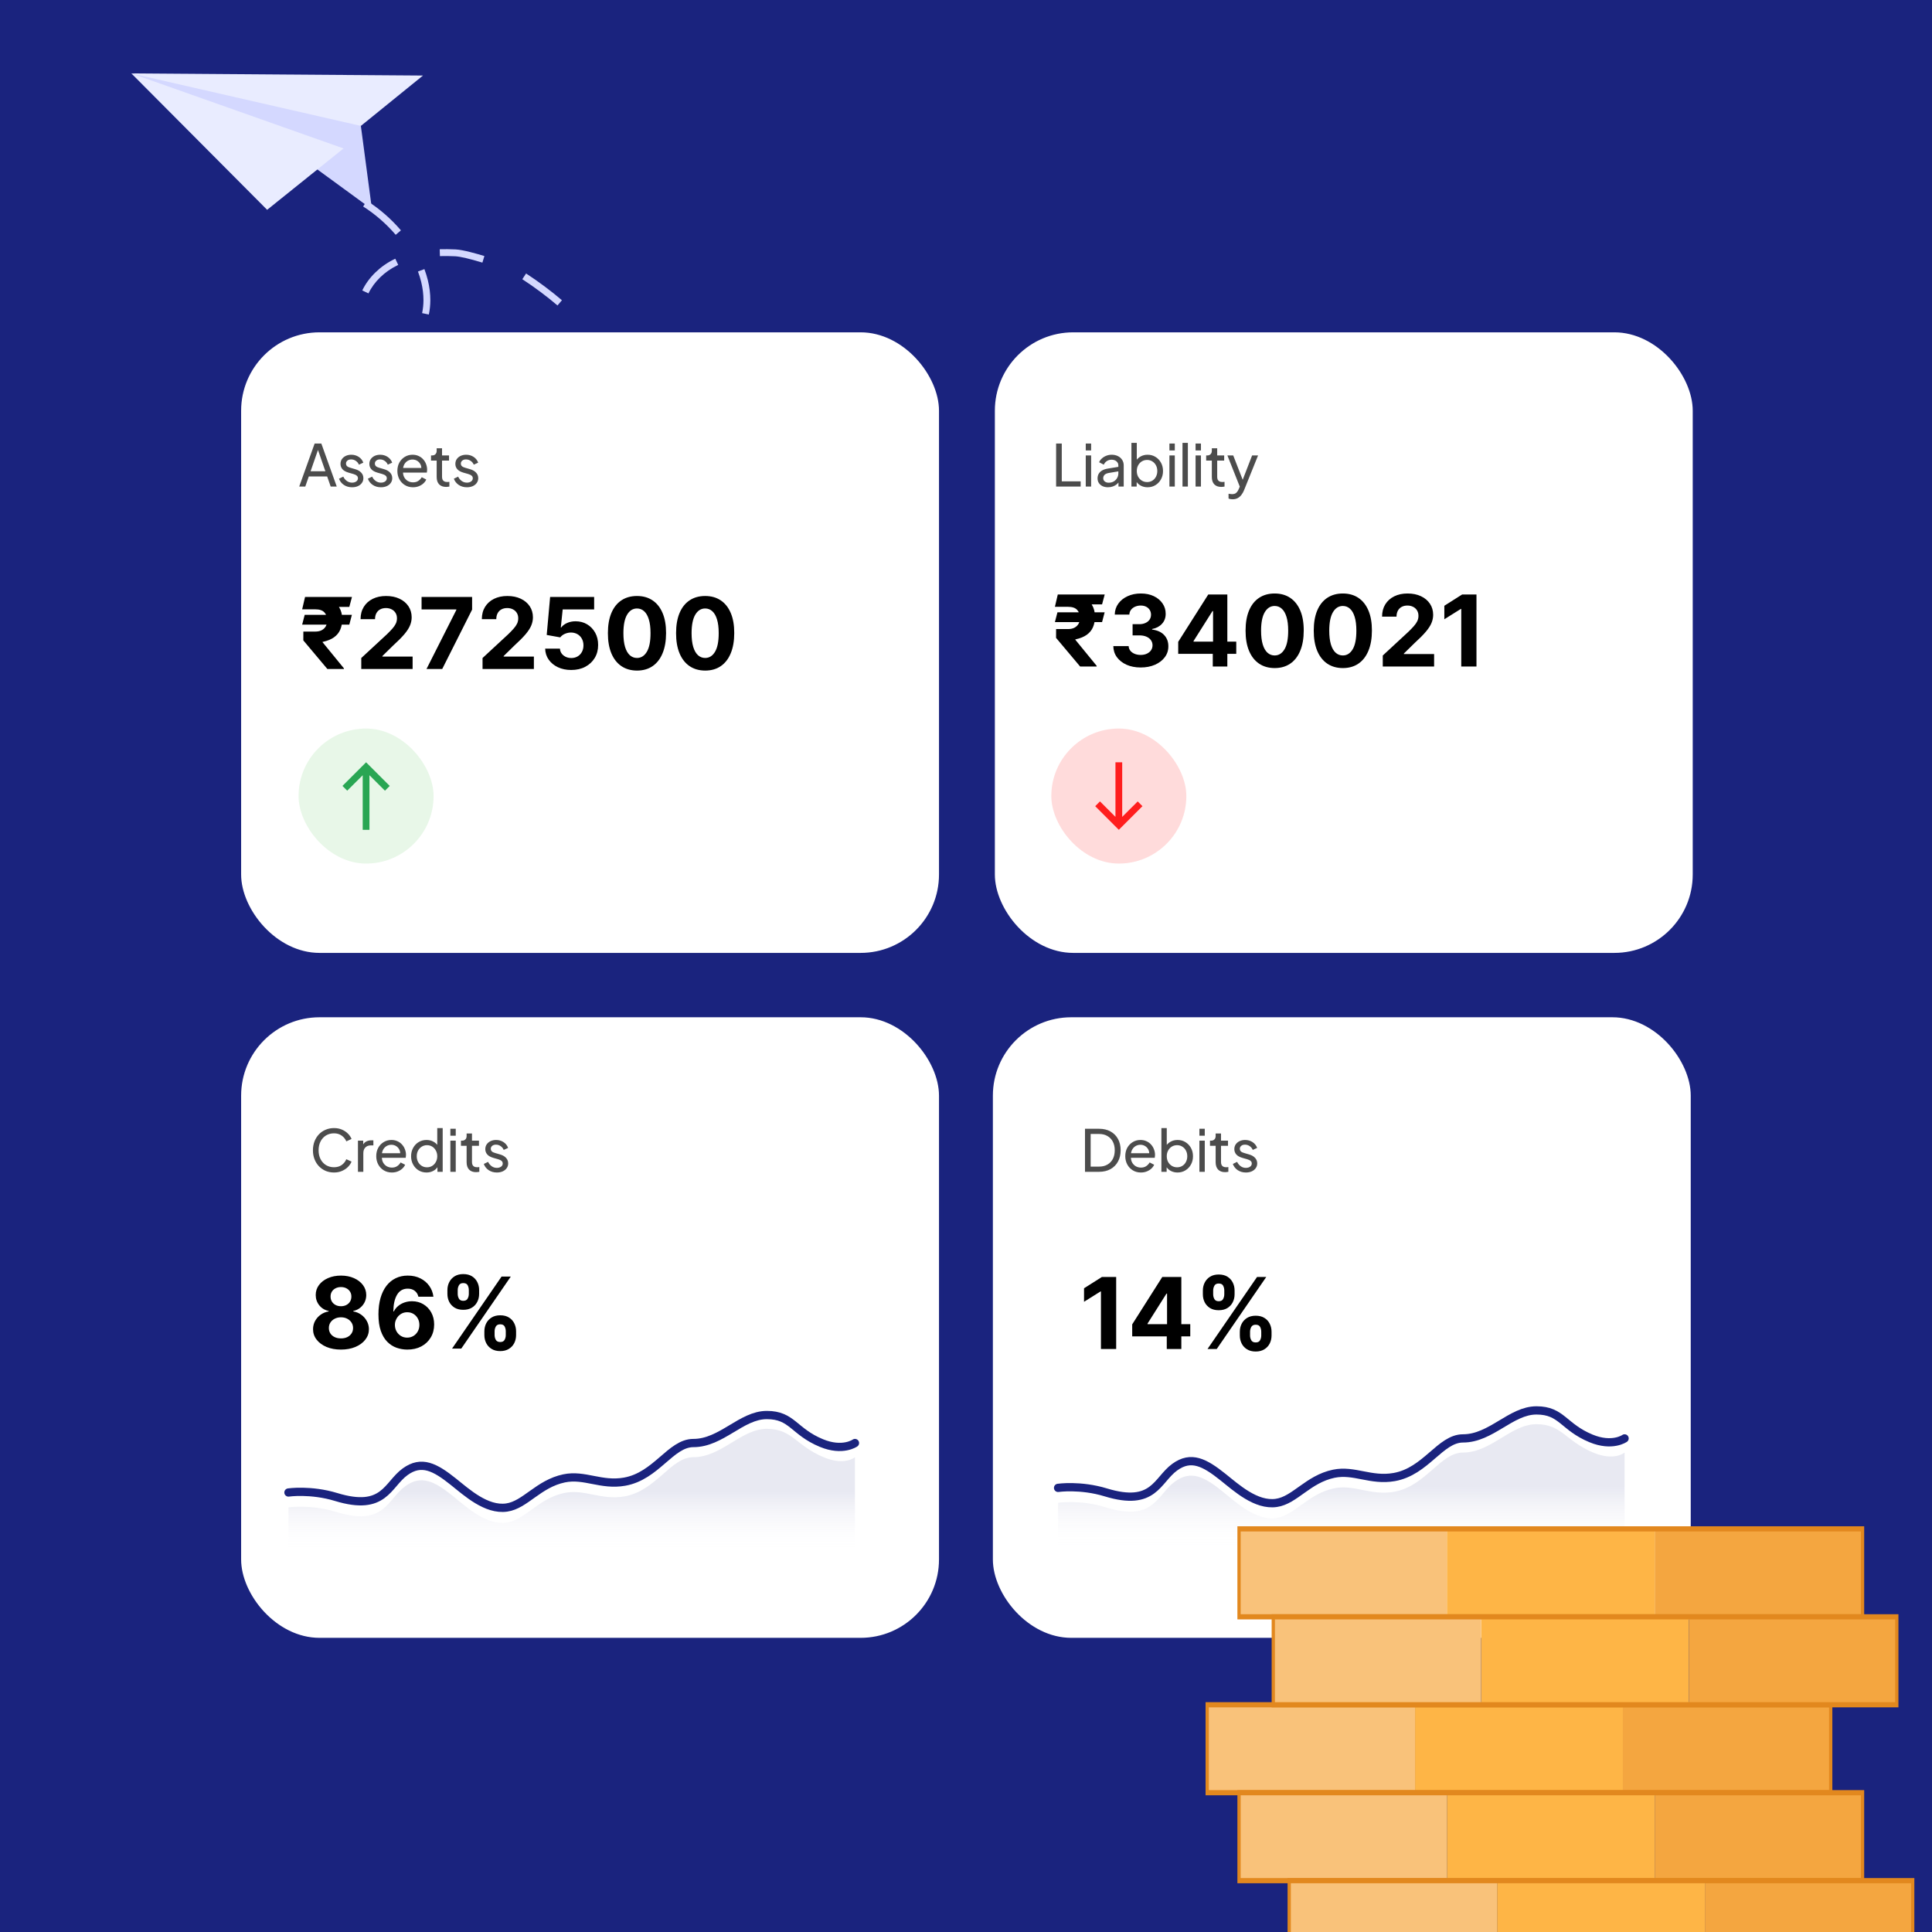 <svg width="500" height="500" viewBox="0 0 500 500" fill="none" xmlns="http://www.w3.org/2000/svg">
<g clip-path="url(#clip0_1256_5638)">
<rect width="500" height="500" fill="#1A237E"/>
<path d="M93.394 32.585L96.259 54.17L80.927 42.973L34 19L70.298 22.323C70.298 22.323 88.789 26.815 89.789 27.721C90.79 28.627 93.394 32.585 93.394 32.585Z" fill="#D4D8FF"/>
<path d="M109.467 19.551L34 19L93.394 32.585L109.467 19.551Z" fill="#E9ECFF"/>
<path d="M69.134 54.3L88.908 38.417L34 19L69.134 54.3Z" fill="#E9ECFF"/>
<path d="M166.191 140.066L164.495 139.533C165.525 136.255 166.205 132.533 166.517 128.47L168.289 128.606C167.966 132.804 167.26 136.659 166.191 140.066ZM168.229 116.991L166.461 117.17C166.412 116.682 166.355 116.195 166.29 115.709C166.07 114.055 165.754 112.384 165.349 110.743C164.976 109.23 164.519 107.706 163.99 106.213L165.666 105.62C166.213 107.167 166.687 108.748 167.075 110.317C167.495 112.022 167.824 113.757 168.052 115.475C168.117 115.966 168.177 116.476 168.229 116.991ZM159.113 96.061C157.214 92.958 154.947 89.904 152.377 86.985L153.71 85.811C156.348 88.807 158.676 91.943 160.629 95.134L159.113 96.061ZM103.587 91.857C102.377 92.155 99.294 92.223 97.315 91.044C95.836 90.162 94.604 88.777 93.754 87.038L95.35 86.257C96.059 87.706 97.026 88.802 98.225 89.517C99.652 90.368 102.198 90.369 103.162 90.131C103.291 90.1 103.341 90.075 103.341 90.075C103.416 90.027 103.505 89.969 103.594 89.91L104.581 91.388C104.479 91.456 104.377 91.522 104.273 91.588C104.098 91.698 103.873 91.786 103.587 91.857ZM144.278 79.053C141.45 76.646 138.388 74.361 135.177 72.26L136.15 70.773C139.423 72.914 142.545 75.245 145.43 77.7L144.278 79.053ZM110.982 81.402L109.243 81.037C109.472 79.942 109.59 78.826 109.593 77.718C109.597 76.158 109.397 74.546 108.998 72.929C108.781 72.051 108.502 71.157 108.169 70.268L109.832 69.643C110.191 70.596 110.49 71.558 110.723 72.504C111.157 74.261 111.374 76.017 111.37 77.722C111.367 78.951 111.237 80.189 110.982 81.402ZM95.359 75.933L93.756 75.166C95.366 71.799 98.392 68.848 102.059 67.072L102.303 66.955L103.059 68.564L102.833 68.672C99.523 70.275 96.799 72.922 95.359 75.933ZM124.843 67.964C121.621 66.98 119.063 66.382 117.823 66.323C116.402 66.255 115.103 66.24 113.851 66.278L113.797 64.502C115.096 64.462 116.44 64.477 117.908 64.547C119.797 64.637 123.389 65.662 125.362 66.264L124.843 67.964ZM102.408 60.77C99.984 57.932 97.149 55.465 93.981 53.439L94.939 51.941C98.254 54.062 101.222 56.644 103.759 59.616L102.408 60.77Z" fill="#D4D8FF"/>
<g filter="url(#filter0_d_1256_5638)">
<rect x="61.869" y="257.395" width="181.677" height="161.671" rx="20.823" fill="white" stroke="#1A237E" stroke-width="1.068"/>
<rect x="256.421" y="257.395" width="181.677" height="161.671" rx="20.823" fill="white" stroke="#1A237E" stroke-width="1.068"/>
<path d="M88.243 343.933C86.841 343.933 85.594 343.705 84.502 343.25C83.416 342.789 82.564 342.161 81.945 341.366C81.326 340.571 81.016 339.67 81.016 338.663C81.016 337.887 81.192 337.174 81.544 336.525C81.902 335.869 82.388 335.326 83.001 334.895C83.613 334.459 84.299 334.18 85.057 334.058V333.931C84.062 333.731 83.255 333.248 82.636 332.484C82.018 331.713 81.708 330.818 81.708 329.799C81.708 328.834 81.99 327.976 82.555 327.223C83.119 326.465 83.892 325.87 84.875 325.44C85.864 325.003 86.987 324.784 88.243 324.784C89.499 324.784 90.618 325.003 91.601 325.44C92.59 325.877 93.366 326.474 93.931 327.233C94.495 327.985 94.78 328.84 94.786 329.799C94.78 330.824 94.465 331.719 93.84 332.484C93.215 333.248 92.414 333.731 91.437 333.931V334.058C92.183 334.18 92.86 334.459 93.467 334.895C94.079 335.326 94.565 335.869 94.923 336.525C95.287 337.174 95.472 337.887 95.478 338.663C95.472 339.67 95.159 340.571 94.54 341.366C93.922 342.161 93.066 342.789 91.974 343.25C90.888 343.705 89.644 343.933 88.243 343.933ZM88.243 341.039C88.868 341.039 89.414 340.926 89.881 340.702C90.348 340.471 90.712 340.156 90.973 339.755C91.24 339.349 91.373 338.882 91.373 338.354C91.373 337.814 91.237 337.338 90.964 336.925C90.691 336.506 90.321 336.179 89.853 335.942C89.386 335.699 88.849 335.578 88.243 335.578C87.642 335.578 87.105 335.699 86.632 335.942C86.159 336.179 85.785 336.506 85.512 336.925C85.245 337.338 85.112 337.814 85.112 338.354C85.112 338.882 85.242 339.349 85.503 339.755C85.764 340.156 86.131 340.471 86.605 340.702C87.078 340.926 87.624 341.039 88.243 341.039ZM88.243 332.711C88.764 332.711 89.229 332.605 89.635 332.393C90.042 332.18 90.36 331.886 90.591 331.51C90.821 331.134 90.936 330.7 90.936 330.209C90.936 329.723 90.821 329.298 90.591 328.934C90.36 328.564 90.045 328.276 89.644 328.07C89.244 327.857 88.777 327.751 88.243 327.751C87.715 327.751 87.248 327.857 86.841 328.07C86.435 328.276 86.116 328.564 85.885 328.934C85.661 329.298 85.549 329.723 85.549 330.209C85.549 330.7 85.664 331.134 85.895 331.51C86.125 331.886 86.444 332.18 86.85 332.393C87.257 332.605 87.721 332.711 88.243 332.711ZM105.386 343.933C104.428 343.927 103.503 343.766 102.611 343.45C101.725 343.135 100.93 342.622 100.226 341.912C99.522 341.202 98.964 340.262 98.552 339.091C98.145 337.92 97.942 336.482 97.942 334.777C97.948 333.212 98.127 331.813 98.479 330.582C98.837 329.344 99.347 328.294 100.008 327.433C100.675 326.571 101.473 325.916 102.401 325.467C103.33 325.012 104.37 324.784 105.523 324.784C106.767 324.784 107.865 325.027 108.817 325.512C109.77 325.992 110.535 326.644 111.111 327.469C111.693 328.294 112.045 329.22 112.167 330.245H108.281C108.129 329.596 107.81 329.086 107.325 328.716C106.84 328.346 106.239 328.161 105.523 328.161C104.31 328.161 103.387 328.689 102.756 329.744C102.131 330.8 101.813 332.235 101.801 334.049H101.928C102.207 333.497 102.583 333.027 103.057 332.638C103.536 332.244 104.079 331.944 104.686 331.737C105.298 331.525 105.945 331.419 106.624 331.419C107.728 331.419 108.711 331.68 109.573 332.202C110.434 332.717 111.114 333.427 111.611 334.331C112.109 335.235 112.358 336.27 112.358 337.435C112.358 338.697 112.063 339.819 111.475 340.802C110.892 341.785 110.076 342.555 109.027 343.114C107.983 343.666 106.77 343.939 105.386 343.933ZM105.368 340.838C105.975 340.838 106.518 340.693 106.997 340.402C107.477 340.11 107.853 339.716 108.126 339.218C108.399 338.721 108.535 338.163 108.535 337.544C108.535 336.925 108.399 336.37 108.126 335.878C107.859 335.387 107.489 334.996 107.016 334.704C106.542 334.413 106.002 334.268 105.396 334.268C104.941 334.268 104.519 334.352 104.131 334.522C103.748 334.692 103.412 334.929 103.12 335.232C102.835 335.536 102.611 335.887 102.447 336.288C102.283 336.682 102.201 337.104 102.201 337.553C102.201 338.154 102.338 338.703 102.611 339.2C102.89 339.698 103.266 340.095 103.739 340.392C104.219 340.69 104.762 340.838 105.368 340.838ZM125.354 340.183V339.2C125.354 338.454 125.512 337.768 125.827 337.143C126.149 336.512 126.613 336.009 127.219 335.633C127.832 335.25 128.579 335.059 129.458 335.059C130.35 335.059 131.1 335.247 131.706 335.624C132.319 336 132.78 336.503 133.09 337.134C133.405 337.759 133.563 338.448 133.563 339.2V340.183C133.563 340.929 133.405 341.618 133.09 342.249C132.774 342.874 132.31 343.374 131.697 343.751C131.084 344.133 130.338 344.324 129.458 344.324C128.566 344.324 127.817 344.133 127.21 343.751C126.604 343.374 126.143 342.874 125.827 342.249C125.512 341.618 125.354 340.929 125.354 340.183ZM128.002 339.2V340.183C128.002 340.614 128.105 341.02 128.312 341.403C128.524 341.785 128.906 341.976 129.458 341.976C130.01 341.976 130.387 341.788 130.587 341.412C130.793 341.036 130.896 340.626 130.896 340.183V339.2C130.896 338.757 130.799 338.345 130.605 337.962C130.411 337.58 130.029 337.389 129.458 337.389C128.912 337.389 128.533 337.58 128.321 337.962C128.108 338.345 128.002 338.757 128.002 339.2ZM115.789 329.517V328.534C115.789 327.782 115.95 327.093 116.271 326.468C116.593 325.837 117.057 325.333 117.664 324.957C118.276 324.581 119.017 324.393 119.884 324.393C120.782 324.393 121.534 324.581 122.141 324.957C122.748 325.333 123.209 325.837 123.525 326.468C123.84 327.093 123.998 327.782 123.998 328.534V329.517C123.998 330.269 123.837 330.958 123.515 331.583C123.2 332.208 122.736 332.708 122.123 333.084C121.516 333.455 120.77 333.64 119.884 333.64C118.998 333.64 118.249 333.451 117.636 333.075C117.03 332.693 116.568 332.193 116.253 331.574C115.943 330.949 115.789 330.263 115.789 329.517ZM118.455 328.534V329.517C118.455 329.96 118.558 330.369 118.765 330.745C118.977 331.122 119.35 331.31 119.884 331.31C120.442 331.31 120.822 331.122 121.022 330.745C121.228 330.369 121.331 329.96 121.331 329.517V328.534C121.331 328.091 121.234 327.678 121.04 327.296C120.846 326.914 120.461 326.723 119.884 326.723C119.344 326.723 118.971 326.917 118.765 327.305C118.558 327.694 118.455 328.103 118.455 328.534ZM116.99 343.678L129.804 325.039H132.189L119.375 343.678H116.99Z" fill="black"/>
<path d="M86.444 298.102C85.656 298.102 84.929 297.963 84.261 297.684C83.603 297.395 83.025 296.991 82.527 296.473C82.039 295.954 81.66 295.346 81.391 294.649C81.122 293.951 80.987 293.189 80.987 292.361C80.987 291.524 81.122 290.757 81.391 290.059C81.66 289.362 82.039 288.754 82.527 288.235C83.015 287.717 83.593 287.318 84.261 287.039C84.929 286.75 85.656 286.606 86.444 286.606C87.211 286.606 87.899 286.74 88.507 287.009C89.125 287.279 89.643 287.627 90.062 288.056C90.49 288.484 90.794 288.943 90.974 289.431L89.628 290.044C89.369 289.426 88.965 288.928 88.417 288.549C87.869 288.161 87.211 287.966 86.444 287.966C85.666 287.966 84.974 288.151 84.366 288.519C83.768 288.888 83.299 289.401 82.96 290.059C82.622 290.717 82.452 291.484 82.452 292.361C82.452 293.229 82.622 293.991 82.96 294.649C83.299 295.307 83.768 295.82 84.366 296.189C84.974 296.557 85.666 296.742 86.444 296.742C87.211 296.742 87.869 296.552 88.417 296.174C88.965 295.785 89.369 295.282 89.628 294.664L90.974 295.277C90.794 295.765 90.49 296.223 90.062 296.652C89.643 297.081 89.125 297.429 88.507 297.698C87.899 297.968 87.211 298.102 86.444 298.102ZM92.637 297.923V289.865H93.998V291.345L93.848 291.136C94.038 290.677 94.327 290.338 94.715 290.119C95.104 289.89 95.578 289.775 96.136 289.775H96.629V291.091H95.926C95.358 291.091 94.9 291.27 94.551 291.629C94.202 291.978 94.028 292.476 94.028 293.124V297.923H92.637ZM101.407 298.102C100.63 298.102 99.937 297.918 99.329 297.549C98.721 297.18 98.243 296.677 97.894 296.039C97.545 295.391 97.371 294.669 97.371 293.871C97.371 293.064 97.54 292.346 97.879 291.719C98.228 291.091 98.696 290.597 99.284 290.239C99.882 289.87 100.55 289.685 101.287 289.685C101.885 289.685 102.414 289.795 102.872 290.014C103.341 290.224 103.734 290.513 104.053 290.881C104.382 291.24 104.631 291.654 104.801 292.122C104.98 292.581 105.07 293.059 105.07 293.557C105.07 293.667 105.06 293.792 105.04 293.931C105.03 294.061 105.015 294.185 104.995 294.305H98.387V293.109H104.188L103.53 293.647C103.62 293.129 103.57 292.665 103.38 292.257C103.191 291.848 102.912 291.524 102.543 291.285C102.174 291.046 101.756 290.926 101.287 290.926C100.819 290.926 100.39 291.046 100.002 291.285C99.613 291.524 99.309 291.868 99.09 292.317C98.881 292.755 98.796 293.278 98.836 293.886C98.796 294.474 98.885 294.993 99.105 295.441C99.334 295.88 99.653 296.223 100.062 296.473C100.48 296.712 100.934 296.831 101.422 296.831C101.96 296.831 102.414 296.707 102.782 296.458C103.151 296.208 103.45 295.89 103.679 295.501L104.846 296.099C104.686 296.468 104.437 296.806 104.098 297.115C103.769 297.414 103.375 297.654 102.917 297.833C102.468 298.012 101.965 298.102 101.407 298.102ZM110.381 298.102C109.623 298.102 108.941 297.918 108.333 297.549C107.735 297.18 107.261 296.677 106.912 296.039C106.564 295.401 106.389 294.689 106.389 293.901C106.389 293.094 106.564 292.376 106.912 291.748C107.261 291.111 107.735 290.607 108.333 290.239C108.941 289.87 109.623 289.685 110.381 289.685C111.049 289.685 111.642 289.83 112.16 290.119C112.678 290.398 113.087 290.777 113.386 291.255L113.161 291.599V286.606H114.567V297.923H113.206V296.204L113.386 296.443C113.107 296.971 112.698 297.38 112.16 297.669C111.632 297.958 111.039 298.102 110.381 298.102ZM110.5 296.757C111.009 296.757 111.462 296.632 111.861 296.383C112.259 296.134 112.573 295.795 112.803 295.366C113.042 294.928 113.161 294.439 113.161 293.901C113.161 293.353 113.042 292.865 112.803 292.436C112.573 291.998 112.259 291.654 111.861 291.405C111.462 291.155 111.009 291.031 110.5 291.031C110.002 291.031 109.549 291.16 109.14 291.42C108.741 291.669 108.427 292.008 108.198 292.436C107.969 292.855 107.854 293.343 107.854 293.901C107.854 294.439 107.969 294.928 108.198 295.366C108.427 295.795 108.741 296.134 109.14 296.383C109.539 296.632 109.992 296.757 110.5 296.757ZM116.554 297.923V289.865H117.945V297.923H116.554ZM116.554 288.579V286.785H117.945V288.579H116.554ZM123.211 298.012C122.424 298.012 121.816 297.788 121.388 297.34C120.969 296.891 120.76 296.258 120.76 295.441V291.195H119.295V289.865H119.594C119.952 289.865 120.236 289.755 120.446 289.536C120.655 289.317 120.76 289.028 120.76 288.669V288.011H122.15V289.865H123.959V291.195H122.15V295.396C122.15 295.665 122.19 295.9 122.27 296.099C122.359 296.298 122.504 296.458 122.703 296.577C122.902 296.687 123.167 296.742 123.495 296.742C123.565 296.742 123.65 296.737 123.75 296.727C123.859 296.717 123.959 296.707 124.049 296.697V297.923C123.919 297.953 123.774 297.973 123.615 297.983C123.456 298.002 123.321 298.012 123.211 298.012ZM128.586 298.102C127.778 298.102 127.076 297.903 126.478 297.504C125.88 297.105 125.456 296.567 125.207 295.89L126.313 295.351C126.542 295.83 126.856 296.208 127.255 296.488C127.654 296.767 128.097 296.906 128.586 296.906C129.024 296.906 129.388 296.801 129.677 296.592C129.966 296.383 130.11 296.109 130.11 295.77C130.11 295.531 130.041 295.341 129.901 295.202C129.772 295.052 129.612 294.938 129.423 294.858C129.233 294.768 129.059 294.704 128.9 294.664L127.689 294.32C126.961 294.111 126.428 293.812 126.089 293.423C125.76 293.034 125.596 292.581 125.596 292.062C125.596 291.584 125.715 291.17 125.954 290.822C126.204 290.463 126.537 290.184 126.956 289.984C127.385 289.785 127.863 289.685 128.391 289.685C129.099 289.685 129.732 289.865 130.29 290.224C130.858 290.582 131.262 291.086 131.501 291.734L130.365 292.257C130.185 291.838 129.916 291.509 129.557 291.27C129.199 291.021 128.795 290.896 128.346 290.896C127.938 290.896 127.614 291.001 127.375 291.21C127.135 291.41 127.016 291.664 127.016 291.973C127.016 292.202 127.076 292.391 127.195 292.541C127.315 292.68 127.459 292.79 127.629 292.87C127.798 292.939 127.963 292.999 128.122 293.049L129.438 293.438C130.095 293.627 130.604 293.921 130.963 294.32C131.331 294.719 131.516 295.197 131.516 295.755C131.516 296.204 131.391 296.607 131.142 296.966C130.893 297.325 130.549 297.604 130.11 297.803C129.672 298.002 129.164 298.102 128.586 298.102Z" fill="black" fill-opacity="0.7"/>
<path opacity="0.1" fill-rule="evenodd" clip-rule="evenodd" d="M74.65 384.763C74.65 384.763 80.429 383.916 87 385.95C99.498 389.82 100.211 382.734 104.845 379.318C109.085 376.192 112.596 378.099 117.316 381.922C120.798 384.741 125.872 389.473 131.127 388.711C135.931 388.015 139.336 382.464 145.994 381.053C151.271 379.934 155.559 383.008 161.636 381.922C169.879 380.448 173.561 371.774 179.452 371.774C186.724 371.774 191.843 364.438 198.458 364.438C205.034 364.438 205.926 368.752 213.119 371.774C218.619 374.085 221.265 371.774 221.265 371.774V396.534H74.65V384.763Z" fill="url(#paint0_linear_1256_5638)"/>
<path d="M74.65 380.917C74.65 380.917 80.429 380.082 87 382.087C99.498 385.901 100.211 378.918 104.845 375.551C109.085 372.47 112.596 374.35 117.316 378.117C120.798 380.895 125.872 385.559 131.127 384.808C135.931 384.122 139.336 378.652 145.994 377.261C151.271 376.158 155.559 379.187 161.636 378.117C169.879 376.665 173.561 368.116 179.452 368.116C186.724 368.116 191.843 360.869 198.458 360.869C205.034 360.869 205.383 365.138 212.576 368.116C218.076 370.393 221.265 368.116 221.265 368.116" stroke="#1A237E" stroke-width="2.136" stroke-linecap="round" stroke-linejoin="round"/>
<path d="M288.865 325.147V343.786H284.925V328.888H284.815L280.547 331.564V328.069L285.161 325.147H288.865ZM293.013 340.51V337.406L300.794 325.147H303.47V329.443H301.886L296.981 337.206V337.352H308.039V340.51H293.013ZM301.959 343.786V339.563L302.032 338.189V325.147H305.727V343.786H301.959ZM320.866 340.291V339.308C320.866 338.562 321.024 337.876 321.34 337.252C321.661 336.621 322.125 336.117 322.732 335.741C323.345 335.359 324.091 335.167 324.971 335.167C325.863 335.167 326.612 335.356 327.219 335.732C327.831 336.108 328.293 336.611 328.602 337.242C328.918 337.867 329.075 338.556 329.075 339.308V340.291C329.075 341.038 328.918 341.726 328.602 342.357C328.287 342.982 327.822 343.483 327.21 343.859C326.597 344.241 325.851 344.432 324.971 344.432C324.079 344.432 323.33 344.241 322.723 343.859C322.116 343.483 321.655 342.982 321.34 342.357C321.024 341.726 320.866 341.038 320.866 340.291ZM323.515 339.308V340.291C323.515 340.722 323.618 341.129 323.824 341.511C324.036 341.893 324.419 342.084 324.971 342.084C325.523 342.084 325.899 341.896 326.099 341.52C326.306 341.144 326.409 340.734 326.409 340.291V339.308C326.409 338.865 326.312 338.453 326.117 338.071C325.923 337.688 325.541 337.497 324.971 337.497C324.425 337.497 324.046 337.688 323.833 338.071C323.621 338.453 323.515 338.865 323.515 339.308ZM311.301 329.625V328.642C311.301 327.89 311.462 327.201 311.784 326.576C312.105 325.945 312.569 325.442 313.176 325.065C313.789 324.689 314.529 324.501 315.397 324.501C316.295 324.501 317.047 324.689 317.654 325.065C318.26 325.442 318.721 325.945 319.037 326.576C319.352 327.201 319.51 327.89 319.51 328.642V329.625C319.51 330.377 319.349 331.066 319.028 331.691C318.712 332.316 318.248 332.816 317.635 333.193C317.029 333.563 316.282 333.748 315.397 333.748C314.511 333.748 313.762 333.56 313.149 333.183C312.542 332.801 312.081 332.301 311.765 331.682C311.456 331.057 311.301 330.371 311.301 329.625ZM313.968 328.642V329.625C313.968 330.068 314.071 330.477 314.277 330.854C314.49 331.23 314.863 331.418 315.397 331.418C315.955 331.418 316.334 331.23 316.534 330.854C316.741 330.477 316.844 330.068 316.844 329.625V328.642C316.844 328.199 316.747 327.787 316.552 327.404C316.358 327.022 315.973 326.831 315.397 326.831C314.857 326.831 314.484 327.025 314.277 327.414C314.071 327.802 313.968 328.211 313.968 328.642ZM312.503 343.786L325.317 325.147H327.701L314.887 343.786H312.503Z" fill="black"/>
<path d="M280.797 297.923V286.785H284.445C285.571 286.785 286.553 287.014 287.39 287.473C288.227 287.931 288.875 288.579 289.333 289.416C289.792 290.244 290.021 291.22 290.021 292.346C290.021 293.463 289.792 294.439 289.333 295.277C288.875 296.114 288.227 296.767 287.39 297.235C286.553 297.694 285.571 297.923 284.445 297.923H280.797ZM282.262 296.577H284.46C285.287 296.577 285.999 296.403 286.597 296.054C287.205 295.705 287.674 295.217 288.003 294.589C288.332 293.951 288.496 293.204 288.496 292.346C288.496 291.479 288.327 290.732 287.988 290.104C287.659 289.476 287.19 288.993 286.583 288.654C285.985 288.305 285.277 288.131 284.46 288.131H282.262V296.577ZM295.257 298.102C294.479 298.102 293.786 297.918 293.179 297.549C292.571 297.18 292.092 296.677 291.743 296.039C291.395 295.391 291.22 294.669 291.22 293.871C291.22 293.064 291.39 292.346 291.728 291.719C292.077 291.091 292.546 290.597 293.134 290.239C293.732 289.87 294.399 289.685 295.137 289.685C295.735 289.685 296.263 289.795 296.722 290.014C297.19 290.224 297.584 290.513 297.903 290.881C298.232 291.24 298.481 291.654 298.65 292.122C298.83 292.581 298.919 293.059 298.919 293.557C298.919 293.667 298.909 293.792 298.889 293.931C298.879 294.061 298.864 294.185 298.844 294.305H292.237V293.109H298.037L297.379 293.647C297.469 293.129 297.419 292.665 297.23 292.257C297.041 291.848 296.761 291.524 296.393 291.285C296.024 291.046 295.605 290.926 295.137 290.926C294.669 290.926 294.24 291.046 293.851 291.285C293.463 291.524 293.159 291.868 292.939 292.317C292.73 292.755 292.645 293.278 292.685 293.886C292.645 294.474 292.735 294.993 292.954 295.441C293.183 295.88 293.502 296.223 293.911 296.473C294.33 296.712 294.783 296.831 295.271 296.831C295.81 296.831 296.263 296.707 296.632 296.458C297.001 296.208 297.3 295.89 297.529 295.501L298.695 296.099C298.536 296.468 298.286 296.806 297.947 297.115C297.619 297.414 297.225 297.654 296.766 297.833C296.318 298.012 295.815 298.102 295.257 298.102ZM304.739 298.102C304.091 298.102 303.498 297.958 302.959 297.669C302.431 297.38 302.023 296.971 301.734 296.443L301.928 296.204V297.923H300.568V286.606H301.958V291.599L301.749 291.255C302.048 290.777 302.456 290.398 302.974 290.119C303.493 289.83 304.086 289.685 304.753 289.685C305.511 289.685 306.189 289.87 306.787 290.239C307.395 290.607 307.873 291.111 308.222 291.748C308.571 292.376 308.745 293.094 308.745 293.901C308.745 294.689 308.571 295.401 308.222 296.039C307.873 296.677 307.395 297.18 306.787 297.549C306.189 297.918 305.506 298.102 304.739 298.102ZM304.634 296.757C305.142 296.757 305.596 296.632 305.994 296.383C306.393 296.134 306.702 295.795 306.921 295.366C307.15 294.928 307.265 294.439 307.265 293.901C307.265 293.343 307.15 292.855 306.921 292.436C306.702 292.008 306.393 291.669 305.994 291.42C305.596 291.16 305.142 291.031 304.634 291.031C304.126 291.031 303.667 291.155 303.258 291.405C302.86 291.654 302.541 291.998 302.302 292.436C302.072 292.865 301.958 293.353 301.958 293.901C301.958 294.439 302.072 294.928 302.302 295.366C302.541 295.795 302.86 296.134 303.258 296.383C303.667 296.632 304.126 296.757 304.634 296.757ZM310.404 297.923V289.865H311.794V297.923H310.404ZM310.404 288.579V286.785H311.794V288.579H310.404ZM317.061 298.012C316.273 298.012 315.666 297.788 315.237 297.34C314.818 296.891 314.609 296.258 314.609 295.441V291.195H313.144V289.865H313.443C313.802 289.865 314.086 289.755 314.295 289.536C314.504 289.317 314.609 289.028 314.609 288.669V288.011H315.999V289.865H317.808V291.195H315.999V295.396C315.999 295.665 316.039 295.9 316.119 296.099C316.209 296.298 316.353 296.458 316.553 296.577C316.752 296.687 317.016 296.742 317.345 296.742C317.415 296.742 317.499 296.737 317.599 296.727C317.709 296.717 317.808 296.707 317.898 296.697V297.923C317.768 297.953 317.624 297.973 317.464 297.983C317.305 298.002 317.17 298.012 317.061 298.012ZM322.435 298.102C321.628 298.102 320.925 297.903 320.327 297.504C319.729 297.105 319.306 296.567 319.056 295.89L320.163 295.351C320.392 295.83 320.706 296.208 321.105 296.488C321.503 296.767 321.947 296.906 322.435 296.906C322.874 296.906 323.237 296.801 323.526 296.592C323.815 296.383 323.96 296.109 323.96 295.77C323.96 295.531 323.89 295.341 323.751 295.202C323.621 295.052 323.462 294.938 323.272 294.858C323.083 294.768 322.908 294.704 322.749 294.664L321.538 294.32C320.81 294.111 320.277 293.812 319.938 293.423C319.61 293.034 319.445 292.581 319.445 292.062C319.445 291.584 319.565 291.17 319.804 290.822C320.053 290.463 320.387 290.184 320.806 289.984C321.234 289.785 321.712 289.685 322.241 289.685C322.948 289.685 323.581 289.865 324.139 290.224C324.707 290.582 325.111 291.086 325.35 291.734L324.214 292.257C324.035 291.838 323.766 291.509 323.407 291.27C323.048 291.021 322.644 290.896 322.196 290.896C321.787 290.896 321.463 291.001 321.224 291.21C320.985 291.41 320.865 291.664 320.865 291.973C320.865 292.202 320.925 292.391 321.045 292.541C321.164 292.68 321.309 292.79 321.478 292.87C321.648 292.939 321.812 292.999 321.972 293.049L323.287 293.438C323.945 293.627 324.453 293.921 324.812 294.32C325.181 294.719 325.365 295.197 325.365 295.755C325.365 296.204 325.241 296.607 324.991 296.966C324.742 297.325 324.398 297.604 323.96 297.803C323.521 298.002 323.013 298.102 322.435 298.102Z" fill="black" fill-opacity="0.7"/>
<path opacity="0.1" fill-rule="evenodd" clip-rule="evenodd" d="M273.828 383.566C273.828 383.566 279.607 382.719 286.178 384.753C298.675 388.622 299.388 381.537 304.022 378.121C308.262 374.995 311.774 376.902 316.494 380.725C319.976 383.544 325.05 388.276 330.305 387.514C335.108 386.818 338.514 381.267 345.172 379.856C350.449 378.737 354.737 381.811 360.813 380.725C369.057 379.251 372.739 370.577 378.63 370.577C385.901 370.577 391.021 363.241 397.636 363.241C404.211 363.241 405.104 367.555 412.297 370.577C417.796 372.888 420.442 370.577 420.442 370.577V395.337H273.828V383.566Z" fill="url(#paint1_linear_1256_5638)"/>
<path d="M273.828 379.72C273.828 379.72 279.607 378.885 286.178 380.89C298.675 384.703 299.388 377.721 304.022 374.354C308.262 371.273 311.774 373.153 316.494 376.92C319.976 379.698 325.05 384.362 330.305 383.611C335.108 382.925 338.514 377.455 345.172 376.064C350.449 374.961 354.737 377.99 360.813 376.92C369.057 375.468 372.739 366.919 378.63 366.919C385.901 366.919 391.021 359.672 397.636 359.672C404.211 359.672 404.561 363.941 411.754 366.919C417.253 369.196 420.442 366.919 420.442 366.919" stroke="#1A237E" stroke-width="2.136" stroke-linecap="round" stroke-linejoin="round"/>
<rect x="61.869" y="80.134" width="181.677" height="161.671" rx="20.823" fill="white" stroke="#1A237E" stroke-width="1.068"/>
<rect x="256.934" y="80.134" width="181.677" height="161.671" rx="20.823" fill="white" stroke="#1A237E" stroke-width="1.068"/>
<path d="M91.067 153.781L90.403 156.311H78.199L78.854 153.781H91.067ZM84.724 167.797L78.499 160.389L78.508 158.113H81.584C82.27 158.113 82.843 157.986 83.304 157.731C83.766 157.476 84.111 157.131 84.342 156.694C84.573 156.257 84.691 155.759 84.697 155.201C84.691 154.364 84.445 153.681 83.96 153.153C83.48 152.619 82.689 152.353 81.584 152.353H78.199L78.945 149.158H81.584C83.132 149.158 84.421 149.392 85.452 149.859C86.49 150.32 87.266 150.978 87.782 151.834C88.304 152.689 88.568 153.709 88.574 154.892C88.568 155.941 88.392 156.857 88.046 157.64C87.706 158.423 87.169 159.075 86.435 159.597C85.707 160.119 84.757 160.507 83.587 160.762L83.441 160.816L89.011 167.633V167.797H84.724ZM91.086 149.158L90.403 151.725H80.356L81.038 149.158H91.086ZM93.497 167.797V164.957L100.132 158.814C100.696 158.268 101.169 157.777 101.552 157.34C101.94 156.903 102.234 156.475 102.434 156.057C102.635 155.632 102.735 155.174 102.735 154.682C102.735 154.136 102.61 153.666 102.362 153.272C102.113 152.871 101.773 152.565 101.342 152.353C100.912 152.134 100.423 152.025 99.877 152.025C99.307 152.025 98.809 152.14 98.385 152.371C97.96 152.601 97.632 152.932 97.402 153.363C97.171 153.794 97.056 154.306 97.056 154.901H93.315C93.315 153.681 93.591 152.623 94.144 151.725C94.696 150.827 95.469 150.132 96.464 149.64C97.459 149.149 98.606 148.903 99.904 148.903C101.239 148.903 102.401 149.14 103.39 149.613C104.385 150.08 105.159 150.73 105.711 151.561C106.263 152.392 106.539 153.345 106.539 154.418C106.539 155.122 106.399 155.817 106.12 156.503C105.847 157.188 105.359 157.95 104.655 158.787C103.951 159.618 102.959 160.616 101.679 161.781L98.958 164.448V164.575H106.785V167.797H93.497ZM110.377 167.797L118.104 152.507V152.38H109.103V149.158H122.181V152.425L114.445 167.797H110.377ZM124.882 167.797V164.957L131.516 158.814C132.081 158.268 132.554 157.777 132.936 157.34C133.324 156.903 133.619 156.475 133.819 156.057C134.019 155.632 134.119 155.174 134.119 154.682C134.119 154.136 133.995 153.666 133.746 153.272C133.497 152.871 133.158 152.565 132.727 152.353C132.296 152.134 131.808 152.025 131.262 152.025C130.691 152.025 130.194 152.14 129.769 152.371C129.344 152.601 129.017 152.932 128.786 153.363C128.556 153.794 128.44 154.306 128.44 154.901H124.7C124.7 153.681 124.976 152.623 125.528 151.725C126.08 150.827 126.854 150.132 127.849 149.64C128.844 149.149 129.99 148.903 131.289 148.903C132.624 148.903 133.786 149.14 134.775 149.613C135.77 150.08 136.543 150.73 137.095 151.561C137.647 152.392 137.923 153.345 137.923 154.418C137.923 155.122 137.784 155.817 137.505 156.503C137.232 157.188 136.743 157.95 136.04 158.787C135.336 159.618 134.344 160.616 133.064 161.781L130.342 164.448V164.575H138.169V167.797H124.882ZM147.832 168.052C146.546 168.052 145.399 167.815 144.392 167.342C143.391 166.868 142.596 166.216 142.007 165.385C141.419 164.554 141.113 163.601 141.088 162.527H144.911C144.953 163.249 145.256 163.835 145.821 164.284C146.385 164.733 147.055 164.957 147.832 164.957C148.451 164.957 148.997 164.821 149.47 164.548C149.949 164.269 150.323 163.883 150.59 163.392C150.863 162.894 150.999 162.324 150.999 161.681C150.999 161.026 150.86 160.449 150.58 159.952C150.307 159.454 149.928 159.066 149.443 158.787C148.957 158.508 148.402 158.365 147.777 158.359C147.231 158.359 146.7 158.471 146.185 158.696C145.675 158.92 145.278 159.227 144.993 159.615L141.489 158.987L142.371 149.158H153.766V152.38H145.621L145.138 157.049H145.247C145.575 156.587 146.069 156.205 146.731 155.902C147.392 155.599 148.132 155.447 148.951 155.447C150.074 155.447 151.075 155.711 151.955 156.239C152.834 156.766 153.529 157.492 154.039 158.414C154.548 159.33 154.8 160.386 154.794 161.581C154.8 162.837 154.509 163.953 153.921 164.93C153.338 165.901 152.522 166.665 151.472 167.223C150.429 167.776 149.215 168.052 147.832 168.052ZM164.851 168.206C163.285 168.2 161.938 167.815 160.81 167.05C159.687 166.286 158.823 165.179 158.216 163.729C157.615 162.279 157.318 160.534 157.324 158.496C157.324 156.463 157.625 154.731 158.225 153.299C158.832 151.867 159.697 150.778 160.819 150.032C161.948 149.279 163.291 148.903 164.851 148.903C166.41 148.903 167.751 149.279 168.873 150.032C170.002 150.784 170.869 151.876 171.476 153.308C172.083 154.734 172.383 156.463 172.377 158.496C172.377 160.54 172.074 162.288 171.467 163.738C170.866 165.188 170.005 166.295 168.882 167.06C167.76 167.824 166.416 168.206 164.851 168.206ZM164.851 164.939C165.919 164.939 166.771 164.402 167.408 163.328C168.045 162.254 168.361 160.643 168.355 158.496C168.355 157.082 168.209 155.905 167.918 154.964C167.633 154.024 167.226 153.317 166.698 152.844C166.176 152.371 165.561 152.134 164.851 152.134C163.789 152.134 162.94 152.665 162.302 153.727C161.665 154.789 161.344 156.378 161.338 158.496C161.338 159.928 161.48 161.123 161.765 162.081C162.057 163.034 162.466 163.75 162.994 164.229C163.522 164.702 164.141 164.939 164.851 164.939ZM182.495 168.206C180.93 168.2 179.583 167.815 178.454 167.05C177.332 166.286 176.467 165.179 175.86 163.729C175.26 162.279 174.963 160.534 174.969 158.496C174.969 156.463 175.269 154.731 175.87 153.299C176.476 151.867 177.341 150.778 178.463 150.032C179.592 149.279 180.936 148.903 182.495 148.903C184.054 148.903 185.395 149.279 186.518 150.032C187.646 150.784 188.514 151.876 189.121 153.308C189.727 154.734 190.028 156.463 190.021 158.496C190.021 160.54 189.718 162.288 189.111 163.738C188.511 165.188 187.649 166.295 186.527 167.06C185.404 167.824 184.06 168.206 182.495 168.206ZM182.495 164.939C183.563 164.939 184.415 164.402 185.052 163.328C185.689 162.254 186.005 160.643 185.999 158.496C185.999 157.082 185.853 155.905 185.562 154.964C185.277 154.024 184.87 153.317 184.343 152.844C183.821 152.371 183.205 152.134 182.495 152.134C181.433 152.134 180.584 152.665 179.947 153.727C179.31 154.789 178.988 156.378 178.982 158.496C178.982 159.928 179.125 161.123 179.41 162.081C179.701 163.034 180.111 163.75 180.638 164.229C181.166 164.702 181.785 164.939 182.495 164.939Z" fill="black"/>
<path d="M77.435 120.585L81.427 109.447H83.161L87.152 120.585H85.583L84.671 117.968H79.917L79.005 120.585H77.435ZM80.38 116.623H84.207L82.084 110.508H82.503L80.38 116.623ZM91.112 120.764C90.305 120.764 89.602 120.565 89.004 120.166C88.406 119.767 87.983 119.229 87.734 118.551L88.84 118.013C89.069 118.492 89.383 118.87 89.782 119.149C90.18 119.428 90.624 119.568 91.112 119.568C91.551 119.568 91.914 119.463 92.203 119.254C92.493 119.045 92.637 118.771 92.637 118.432C92.637 118.193 92.567 118.003 92.428 117.864C92.298 117.714 92.139 117.6 91.949 117.52C91.76 117.43 91.585 117.365 91.426 117.326L90.215 116.982C89.488 116.772 88.954 116.473 88.615 116.085C88.287 115.696 88.122 115.243 88.122 114.724C88.122 114.246 88.242 113.832 88.481 113.483C88.73 113.125 89.064 112.846 89.483 112.646C89.911 112.447 90.389 112.347 90.918 112.347C91.625 112.347 92.258 112.527 92.816 112.885C93.385 113.244 93.788 113.748 94.027 114.395L92.891 114.919C92.712 114.5 92.443 114.171 92.084 113.932C91.725 113.683 91.321 113.558 90.873 113.558C90.464 113.558 90.14 113.663 89.901 113.872C89.662 114.071 89.542 114.326 89.542 114.635C89.542 114.864 89.602 115.053 89.722 115.203C89.841 115.342 89.986 115.452 90.155 115.532C90.325 115.601 90.489 115.661 90.649 115.711L91.964 116.1C92.622 116.289 93.13 116.583 93.489 116.982C93.858 117.38 94.042 117.859 94.042 118.417C94.042 118.865 93.918 119.269 93.668 119.628C93.419 119.987 93.076 120.266 92.637 120.465C92.198 120.664 91.69 120.764 91.112 120.764ZM98.583 120.764C97.776 120.764 97.073 120.565 96.475 120.166C95.877 119.767 95.454 119.229 95.204 118.551L96.311 118.013C96.54 118.492 96.854 118.87 97.253 119.149C97.651 119.428 98.095 119.568 98.583 119.568C99.022 119.568 99.385 119.463 99.674 119.254C99.963 119.045 100.108 118.771 100.108 118.432C100.108 118.193 100.038 118.003 99.899 117.864C99.769 117.714 99.61 117.6 99.42 117.52C99.231 117.43 99.056 117.365 98.897 117.326L97.686 116.982C96.959 116.772 96.425 116.473 96.087 116.085C95.758 115.696 95.593 115.243 95.593 114.724C95.593 114.246 95.713 113.832 95.952 113.483C96.201 113.125 96.535 112.846 96.954 112.646C97.382 112.447 97.861 112.347 98.389 112.347C99.096 112.347 99.729 112.527 100.287 112.885C100.855 113.244 101.259 113.748 101.498 114.395L100.362 114.919C100.183 114.5 99.914 114.171 99.555 113.932C99.196 113.683 98.792 113.558 98.344 113.558C97.935 113.558 97.611 113.663 97.372 113.872C97.133 114.071 97.013 114.326 97.013 114.635C97.013 114.864 97.073 115.053 97.193 115.203C97.312 115.342 97.457 115.452 97.626 115.532C97.796 115.601 97.96 115.661 98.12 115.711L99.435 116.1C100.093 116.289 100.601 116.583 100.96 116.982C101.329 117.38 101.513 117.859 101.513 118.417C101.513 118.865 101.389 119.269 101.14 119.628C100.89 119.987 100.547 120.266 100.108 120.465C99.669 120.664 99.161 120.764 98.583 120.764ZM106.876 120.764C106.099 120.764 105.406 120.58 104.798 120.211C104.19 119.842 103.712 119.339 103.363 118.701C103.014 118.053 102.84 117.331 102.84 116.533C102.84 115.726 103.009 115.008 103.348 114.38C103.697 113.753 104.165 113.259 104.753 112.9C105.351 112.532 106.019 112.347 106.757 112.347C107.355 112.347 107.883 112.457 108.341 112.676C108.81 112.885 109.204 113.175 109.522 113.543C109.851 113.902 110.101 114.316 110.27 114.784C110.449 115.243 110.539 115.721 110.539 116.219C110.539 116.329 110.529 116.453 110.509 116.593C110.499 116.723 110.484 116.847 110.464 116.967H103.857V115.771H109.657L108.999 116.309C109.089 115.791 109.039 115.327 108.85 114.919C108.66 114.51 108.381 114.186 108.013 113.947C107.644 113.708 107.225 113.588 106.757 113.588C106.288 113.588 105.86 113.708 105.471 113.947C105.082 114.186 104.778 114.53 104.559 114.978C104.35 115.417 104.265 115.94 104.305 116.548C104.265 117.136 104.355 117.654 104.574 118.103C104.803 118.541 105.122 118.885 105.531 119.134C105.949 119.374 106.403 119.493 106.891 119.493C107.429 119.493 107.883 119.369 108.252 119.12C108.62 118.87 108.919 118.551 109.149 118.163L110.315 118.761C110.155 119.129 109.906 119.468 109.567 119.777C109.238 120.076 108.845 120.315 108.386 120.495C107.938 120.674 107.434 120.764 106.876 120.764ZM115.461 120.674C114.674 120.674 114.066 120.45 113.637 120.002C113.219 119.553 113.01 118.92 113.01 118.103V113.857H111.545V112.527H111.844C112.202 112.527 112.486 112.417 112.696 112.198C112.905 111.979 113.01 111.69 113.01 111.331V110.673H114.4V112.527H116.209V113.857H114.4V118.058C114.4 118.327 114.44 118.561 114.52 118.761C114.609 118.96 114.754 119.12 114.953 119.239C115.152 119.349 115.417 119.404 115.745 119.404C115.815 119.404 115.9 119.399 116 119.389C116.109 119.379 116.209 119.369 116.299 119.359V120.585C116.169 120.614 116.024 120.634 115.865 120.644C115.706 120.664 115.571 120.674 115.461 120.674ZM120.836 120.764C120.028 120.764 119.326 120.565 118.728 120.166C118.13 119.767 117.706 119.229 117.457 118.551L118.563 118.013C118.792 118.492 119.106 118.87 119.505 119.149C119.904 119.428 120.347 119.568 120.836 119.568C121.274 119.568 121.638 119.463 121.927 119.254C122.216 119.045 122.36 118.771 122.36 118.432C122.36 118.193 122.291 118.003 122.151 117.864C122.022 117.714 121.862 117.6 121.673 117.52C121.483 117.43 121.309 117.365 121.149 117.326L119.939 116.982C119.211 116.772 118.678 116.473 118.339 116.085C118.01 115.696 117.846 115.243 117.846 114.724C117.846 114.246 117.965 113.832 118.204 113.483C118.454 113.125 118.787 112.846 119.206 112.646C119.635 112.447 120.113 112.347 120.641 112.347C121.349 112.347 121.982 112.527 122.54 112.885C123.108 113.244 123.512 113.748 123.751 114.395L122.615 114.919C122.435 114.5 122.166 114.171 121.807 113.932C121.448 113.683 121.045 113.558 120.596 113.558C120.188 113.558 119.864 113.663 119.625 113.872C119.385 114.071 119.266 114.326 119.266 114.635C119.266 114.864 119.326 115.053 119.445 115.203C119.565 115.342 119.709 115.452 119.879 115.532C120.048 115.601 120.213 115.661 120.372 115.711L121.688 116.1C122.345 116.289 122.854 116.583 123.213 116.982C123.581 117.38 123.766 117.859 123.766 118.417C123.766 118.865 123.641 119.269 123.392 119.628C123.143 119.987 122.799 120.266 122.36 120.465C121.922 120.664 121.414 120.764 120.836 120.764Z" fill="black" fill-opacity="0.7"/>
<rect x="77.27" y="183.208" width="34.944" height="34.944" rx="17.472" fill="#E8F7E8"/>
<path d="M88.627 198.058L89.859 199.29L93.869 195.289V209.415H95.616V195.289L99.626 199.299L100.858 198.058L94.743 191.943L88.627 198.058Z" fill="#29A653"/>
<path d="M285.878 153.134L285.213 155.664H273.009L273.664 153.134H285.878ZM279.534 167.149L273.309 159.741L273.318 157.466H276.394C277.08 157.466 277.653 157.338 278.114 157.083C278.576 156.829 278.921 156.483 279.152 156.046C279.383 155.609 279.501 155.111 279.507 154.553C279.501 153.716 279.255 153.033 278.77 152.506C278.29 151.972 277.499 151.705 276.394 151.705H273.009L273.755 148.51H276.394C277.942 148.51 279.231 148.744 280.262 149.211C281.3 149.672 282.076 150.33 282.592 151.186C283.114 152.041 283.378 153.061 283.384 154.244C283.378 155.293 283.202 156.21 282.856 156.992C282.516 157.775 281.979 158.427 281.245 158.949C280.517 159.471 279.568 159.859 278.397 160.114L278.251 160.169L283.821 166.985V167.149H279.534ZM285.896 148.51L285.213 151.077H275.166L275.848 148.51H285.896ZM295.197 167.404C293.838 167.404 292.627 167.17 291.566 166.703C290.51 166.23 289.676 165.581 289.063 164.755C288.456 163.924 288.144 162.966 288.125 161.88H292.093C292.118 162.335 292.266 162.735 292.539 163.081C292.818 163.421 293.189 163.685 293.65 163.873C294.111 164.061 294.63 164.155 295.206 164.155C295.807 164.155 296.337 164.049 296.799 163.836C297.26 163.624 297.621 163.33 297.882 162.953C298.142 162.577 298.273 162.143 298.273 161.652C298.273 161.154 298.133 160.715 297.854 160.332C297.581 159.944 297.187 159.641 296.671 159.422C296.162 159.204 295.555 159.095 294.851 159.095H293.113V156.201H294.851C295.446 156.201 295.97 156.097 296.425 155.891C296.887 155.685 297.245 155.4 297.499 155.036C297.754 154.666 297.882 154.235 297.882 153.743C297.882 153.276 297.769 152.867 297.545 152.515C297.326 152.157 297.017 151.878 296.617 151.677C296.222 151.477 295.761 151.377 295.233 151.377C294.699 151.377 294.211 151.474 293.768 151.668C293.325 151.856 292.97 152.126 292.703 152.478C292.436 152.83 292.294 153.243 292.275 153.716H288.499C288.517 152.642 288.823 151.696 289.418 150.877C290.012 150.057 290.813 149.417 291.82 148.956C292.834 148.489 293.977 148.255 295.251 148.255C296.538 148.255 297.663 148.489 298.628 148.956C299.593 149.423 300.342 150.054 300.876 150.849C301.416 151.638 301.683 152.524 301.677 153.507C301.683 154.55 301.358 155.421 300.703 156.119C300.054 156.816 299.207 157.259 298.164 157.447V157.593C299.535 157.769 300.579 158.245 301.294 159.022C302.016 159.792 302.374 160.757 302.368 161.916C302.374 162.978 302.068 163.921 301.449 164.746C300.836 165.571 299.99 166.221 298.91 166.694C297.83 167.167 296.592 167.404 295.197 167.404ZM304.919 163.873V160.769L312.7 148.51H315.376V152.806H313.792L308.887 160.569V160.715H319.944V163.873H304.919ZM313.865 167.149V162.926L313.938 161.552V148.51H317.633V167.149H313.865ZM329.878 167.558C328.313 167.552 326.966 167.167 325.837 166.403C324.715 165.638 323.85 164.531 323.244 163.081C322.643 161.631 322.346 159.886 322.352 157.848C322.352 155.815 322.652 154.083 323.253 152.651C323.859 151.219 324.724 150.13 325.846 149.384C326.975 148.632 328.319 148.255 329.878 148.255C331.437 148.255 332.778 148.632 333.901 149.384C335.029 150.136 335.897 151.228 336.504 152.66C337.11 154.086 337.411 155.815 337.405 157.848C337.405 159.892 337.101 161.64 336.494 163.09C335.894 164.54 335.032 165.647 333.91 166.412C332.787 167.176 331.443 167.558 329.878 167.558ZM329.878 164.291C330.946 164.291 331.798 163.754 332.435 162.68C333.072 161.606 333.388 159.996 333.382 157.848C333.382 156.434 333.236 155.257 332.945 154.317C332.66 153.376 332.253 152.669 331.726 152.196C331.204 151.723 330.588 151.486 329.878 151.486C328.816 151.486 327.967 152.017 327.33 153.079C326.693 154.141 326.371 155.73 326.365 157.848C326.365 159.28 326.508 160.475 326.793 161.434C327.084 162.386 327.494 163.102 328.021 163.581C328.549 164.055 329.168 164.291 329.878 164.291ZM347.522 167.558C345.957 167.552 344.61 167.167 343.482 166.403C342.359 165.638 341.495 164.531 340.888 163.081C340.287 161.631 339.99 159.886 339.996 157.848C339.996 155.815 340.296 154.083 340.897 152.651C341.504 151.219 342.368 150.13 343.491 149.384C344.619 148.632 345.963 148.255 347.522 148.255C349.082 148.255 350.423 148.632 351.545 149.384C352.674 150.136 353.541 151.228 354.148 152.66C354.755 154.086 355.055 155.815 355.049 157.848C355.049 159.892 354.746 161.64 354.139 163.09C353.538 164.54 352.677 165.647 351.554 166.412C350.432 167.176 349.088 167.558 347.522 167.558ZM347.522 164.291C348.59 164.291 349.443 163.754 350.08 162.68C350.717 161.606 351.032 159.996 351.026 157.848C351.026 156.434 350.881 155.257 350.589 154.317C350.304 153.376 349.898 152.669 349.37 152.196C348.848 151.723 348.232 151.486 347.522 151.486C346.461 151.486 345.611 152.017 344.974 153.079C344.337 154.141 344.016 155.73 344.009 157.848C344.009 159.28 344.152 160.475 344.437 161.434C344.728 162.386 345.138 163.102 345.666 163.581C346.194 164.055 346.813 164.291 347.522 164.291ZM357.859 167.149V164.309L364.493 158.166C365.058 157.62 365.531 157.129 365.913 156.692C366.301 156.255 366.596 155.827 366.796 155.409C366.996 154.984 367.096 154.526 367.096 154.035C367.096 153.488 366.972 153.018 366.723 152.624C366.474 152.223 366.135 151.917 365.704 151.705C365.273 151.486 364.785 151.377 364.238 151.377C363.668 151.377 363.171 151.492 362.746 151.723C362.321 151.953 361.994 152.284 361.763 152.715C361.532 153.146 361.417 153.658 361.417 154.253H357.677C357.677 153.033 357.953 151.975 358.505 151.077C359.057 150.179 359.831 149.484 360.826 148.993C361.821 148.501 362.967 148.255 364.266 148.255C365.601 148.255 366.762 148.492 367.751 148.965C368.746 149.433 369.52 150.082 370.072 150.913C370.624 151.744 370.9 152.697 370.9 153.771C370.9 154.474 370.761 155.169 370.482 155.855C370.209 156.54 369.72 157.302 369.016 158.139C368.313 158.97 367.321 159.968 366.04 161.133L363.319 163.8V163.927H371.146V167.149H357.859ZM382.11 148.51V167.149H378.17V152.251H378.06L373.792 154.926V151.432L378.406 148.51H382.11Z" fill="black"/>
<path d="M273.321 120.585V109.447H274.786V119.239H279.675V120.585H273.321ZM280.993 120.585V112.527H282.383V120.585H280.993ZM280.993 111.241V109.447H282.383V111.241H280.993ZM286.738 120.764C286.21 120.764 285.742 120.669 285.333 120.48C284.934 120.281 284.62 120.012 284.391 119.673C284.162 119.324 284.047 118.925 284.047 118.477C284.047 118.048 284.137 117.665 284.316 117.326C284.506 116.977 284.795 116.683 285.183 116.444C285.582 116.204 286.08 116.035 286.678 115.935L289.668 115.442V116.608L286.992 117.057C286.474 117.146 286.095 117.311 285.856 117.55C285.627 117.789 285.512 118.083 285.512 118.432C285.512 118.761 285.642 119.035 285.901 119.254C286.17 119.473 286.504 119.583 286.903 119.583C287.411 119.583 287.849 119.478 288.218 119.269C288.597 119.05 288.891 118.756 289.1 118.387C289.32 118.018 289.429 117.61 289.429 117.161V115.113C289.429 114.675 289.265 114.321 288.936 114.052C288.617 113.773 288.193 113.633 287.665 113.633C287.207 113.633 286.798 113.753 286.439 113.992C286.09 114.221 285.831 114.53 285.662 114.919L284.451 114.291C284.6 113.922 284.84 113.593 285.168 113.304C285.497 113.005 285.881 112.771 286.32 112.602C286.758 112.432 287.217 112.347 287.695 112.347C288.313 112.347 288.856 112.467 289.325 112.706C289.793 112.935 290.157 113.259 290.416 113.678C290.685 114.087 290.819 114.565 290.819 115.113V120.585H289.459V119.06L289.713 119.15C289.544 119.468 289.315 119.748 289.026 119.987C288.736 120.226 288.398 120.415 288.009 120.555C287.62 120.694 287.197 120.764 286.738 120.764ZM296.982 120.764C296.334 120.764 295.741 120.62 295.203 120.331C294.674 120.042 294.266 119.633 293.977 119.105L294.171 118.865V120.585H292.811V109.268H294.201V114.261L293.992 113.917C294.291 113.439 294.699 113.06 295.218 112.781C295.736 112.492 296.329 112.347 296.997 112.347C297.754 112.347 298.432 112.532 299.03 112.901C299.638 113.269 300.116 113.773 300.465 114.41C300.814 115.038 300.988 115.756 300.988 116.563C300.988 117.351 300.814 118.063 300.465 118.701C300.116 119.339 299.638 119.842 299.03 120.211C298.432 120.58 297.749 120.764 296.982 120.764ZM296.877 119.419C297.385 119.419 297.839 119.294 298.237 119.045C298.636 118.796 298.945 118.457 299.164 118.028C299.394 117.59 299.508 117.101 299.508 116.563C299.508 116.005 299.394 115.517 299.164 115.098C298.945 114.67 298.636 114.331 298.237 114.082C297.839 113.822 297.385 113.693 296.877 113.693C296.369 113.693 295.91 113.817 295.502 114.067C295.103 114.316 294.784 114.66 294.545 115.098C294.316 115.527 294.201 116.015 294.201 116.563C294.201 117.101 294.316 117.59 294.545 118.028C294.784 118.457 295.103 118.796 295.502 119.045C295.91 119.294 296.369 119.419 296.877 119.419ZM302.647 120.585V112.527H304.037V120.585H302.647ZM302.647 111.241V109.447H304.037V111.241H302.647ZM306.03 120.585V109.268H307.42V120.585H306.03ZM309.413 120.585V112.527H310.804V120.585H309.413ZM309.413 111.241V109.447H310.804V111.241H309.413ZM316.07 120.674C315.283 120.674 314.675 120.45 314.247 120.002C313.828 119.553 313.619 118.92 313.619 118.103V113.857H312.154V112.527H312.453C312.811 112.527 313.095 112.417 313.305 112.198C313.514 111.979 313.619 111.69 313.619 111.331V110.673H315.009V112.527H316.818V113.857H315.009V118.058C315.009 118.327 315.049 118.562 315.129 118.761C315.218 118.96 315.363 119.12 315.562 119.239C315.761 119.349 316.026 119.404 316.354 119.404C316.424 119.404 316.509 119.399 316.609 119.389C316.718 119.379 316.818 119.369 316.908 119.359V120.585C316.778 120.615 316.634 120.635 316.474 120.645C316.315 120.664 316.18 120.674 316.07 120.674ZM318.993 123.874C318.813 123.874 318.634 123.859 318.455 123.829C318.275 123.799 318.106 123.749 317.946 123.679V122.438C318.056 122.458 318.191 122.478 318.35 122.498C318.519 122.528 318.684 122.543 318.843 122.543C319.312 122.543 319.666 122.438 319.905 122.229C320.154 122.03 320.388 121.681 320.607 121.183L321.116 119.972L321.086 121.183L317.647 112.527H319.157L321.833 119.404H321.385L324.046 112.527H325.586L321.953 121.541C321.783 121.97 321.564 122.359 321.295 122.708C321.036 123.066 320.717 123.35 320.338 123.56C319.96 123.769 319.511 123.874 318.993 123.874Z" fill="black" fill-opacity="0.7"/>
<rect x="272.081" y="183.208" width="34.944" height="34.944" rx="17.472" fill="#FFDBDB"/>
<path d="M295.668 203.3L294.436 202.068L290.426 206.069V191.943H288.679V206.069L284.669 202.059L283.438 203.3L289.553 209.415L295.668 203.3Z" fill="#FF1E1E"/>
</g>
<path d="M482.027 395.669H428.238V418.429H482.027V395.669Z" fill="#F4A640"/>
<path d="M428.238 395.669H374.45V418.429H428.238V395.669Z" fill="#FEB546"/>
<path d="M374.45 395.669H320.661V418.429H374.45V395.669Z" fill="#F9C27A"/>
<path d="M482.448 419.099H320.24V395H482.448V419.099ZM321.083 417.761H481.605V396.338H321.083V417.761Z" fill="#E2881E"/>
<path d="M473.786 441.191H419.998V463.952H473.786V441.191Z" fill="#F4A640"/>
<path d="M419.998 441.191H366.21V463.952H419.998V441.191Z" fill="#FEB546"/>
<path d="M366.21 441.191H312.421V463.952H366.21V441.191Z" fill="#F9C27A"/>
<path d="M474.208 464.621H312V440.522H474.208L474.208 464.621ZM312.843 463.283H473.365V441.86H312.843V463.283Z" fill="#E2881E"/>
<path d="M482.027 463.953H428.238V486.712H482.027V463.953Z" fill="#F4A640"/>
<path d="M428.238 463.953H374.45V486.712H428.238V463.953Z" fill="#FEB546"/>
<path d="M374.45 463.953H320.661V486.712H374.45V463.953Z" fill="#F9C27A"/>
<path d="M482.448 487.382H320.24V463.283H482.448V487.382ZM321.083 486.044H481.605V464.621H321.083V486.044Z" fill="#E2881E"/>
<path d="M495.011 486.714H441.222V509.474H495.011V486.714Z" fill="#F4A640"/>
<path d="M441.222 486.714H387.434V509.474H441.222V486.714Z" fill="#FEB546"/>
<path d="M387.434 486.714H333.646V509.474H387.434V486.714Z" fill="#F9C27A"/>
<path d="M495.432 510.144H333.224V486.045H495.432V510.144ZM334.067 508.806H494.589V487.383H334.067V508.806Z" fill="#E2881E"/>
<path d="M490.89 418.43H437.102V441.19H490.89V418.43Z" fill="#F4A640"/>
<path d="M437.102 418.43H383.314V441.19H437.102V418.43Z" fill="#FEB546"/>
<path d="M383.314 418.43H329.525V441.19H383.314V418.43Z" fill="#F9C27A"/>
<path d="M491.312 441.86H329.104V417.761H491.312V441.86H491.312ZM329.947 440.522H490.469V419.099H329.947V440.522Z" fill="#E2881E"/>
</g>
<defs>
<filter id="filter0_d_1256_5638" x="39.979" y="63.582" width="420.524" height="382.714" filterUnits="userSpaceOnUse" color-interpolation-filters="sRGB">
<feFlood flood-opacity="0" result="BackgroundImageFix"/>
<feColorMatrix in="SourceAlpha" type="matrix" values="0 0 0 0 0 0 0 0 0 0 0 0 0 0 0 0 0 0 127 0" result="hardAlpha"/>
<feOffset dy="5.339"/>
<feGaussianBlur stdDeviation="10.678"/>
<feComposite in2="hardAlpha" operator="out"/>
<feColorMatrix type="matrix" values="0 0 0 0 0 0 0 0 0 0 0 0 0 0 0 0 0 0 0.05 0"/>
<feBlend mode="normal" in2="BackgroundImageFix" result="effect1_dropShadow_1256_5638"/>
<feBlend mode="normal" in="SourceGraphic" in2="effect1_dropShadow_1256_5638" result="shape"/>
</filter>
<linearGradient id="paint0_linear_1256_5638" x1="101.147" y1="380.724" x2="101.147" y2="396.534" gradientUnits="userSpaceOnUse">
<stop stop-color="#1A237E"/>
<stop offset="1" stop-color="white" stop-opacity="0"/>
</linearGradient>
<linearGradient id="paint1_linear_1256_5638" x1="300.325" y1="379.527" x2="300.325" y2="395.337" gradientUnits="userSpaceOnUse">
<stop stop-color="#1A237E"/>
<stop offset="1" stop-color="white" stop-opacity="0"/>
</linearGradient>
<clipPath id="clip0_1256_5638">
<rect width="500" height="500" fill="white"/>
</clipPath>
</defs>
</svg>
